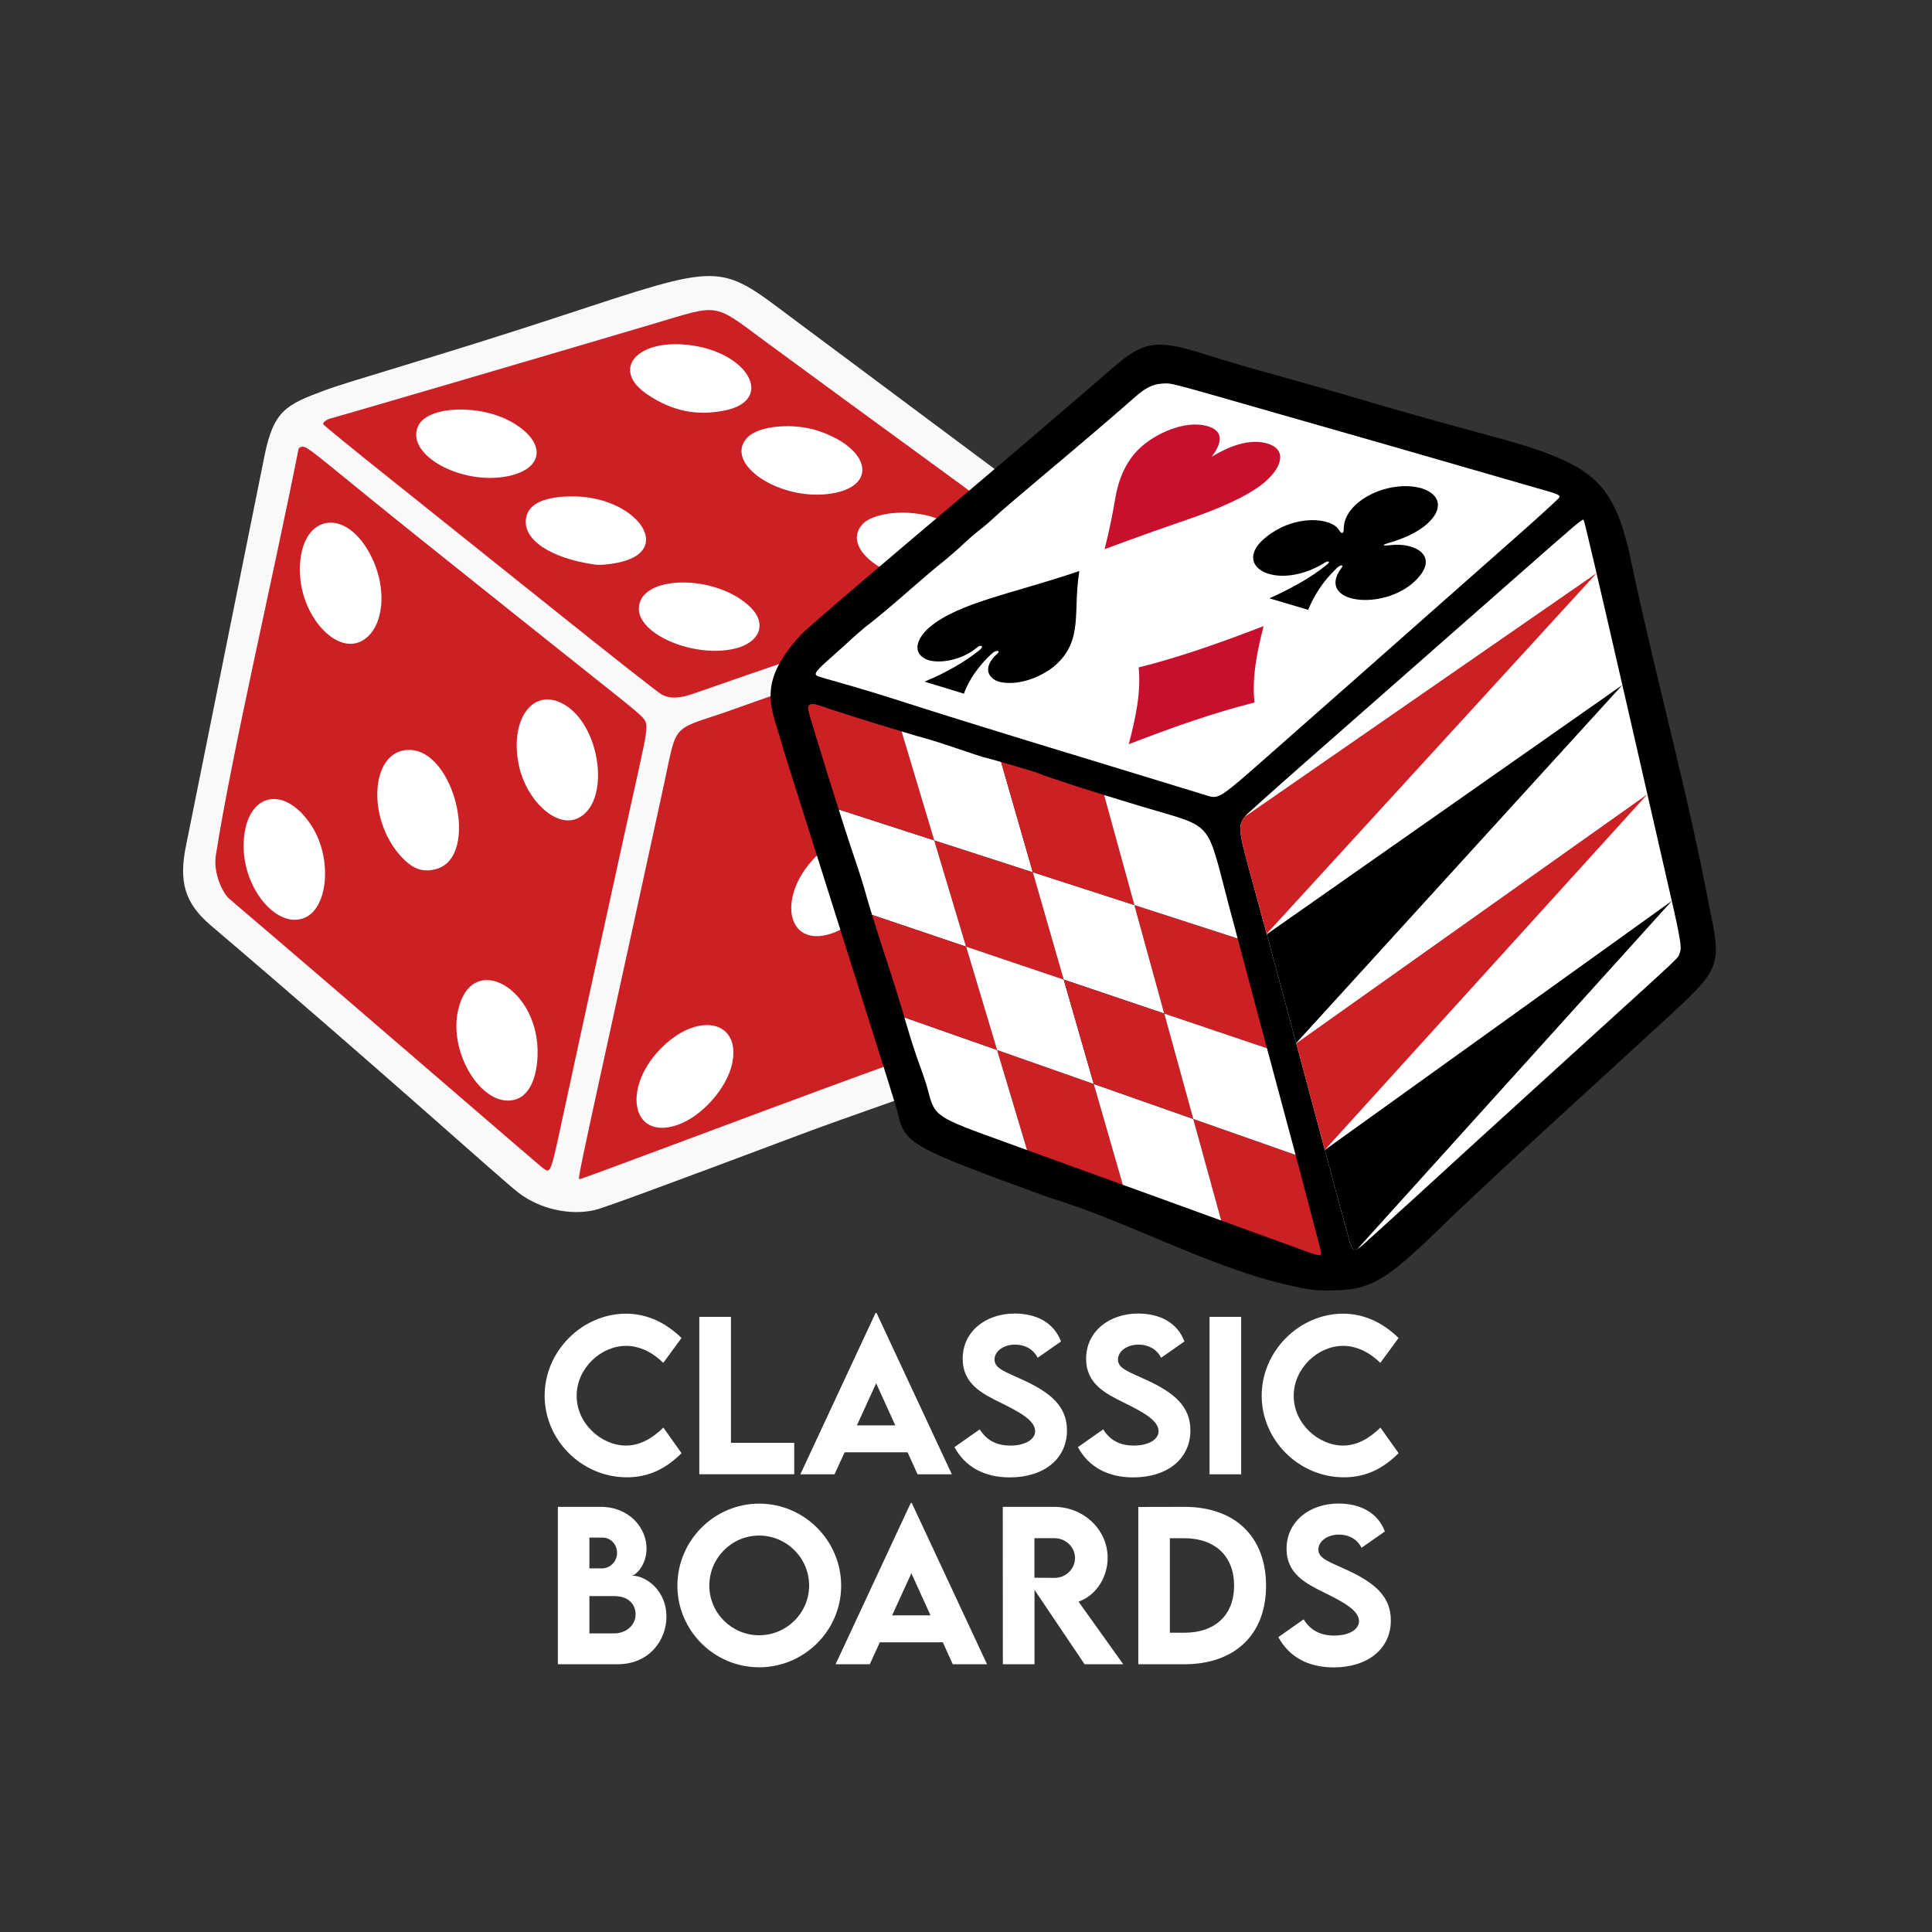 <?xml version="1.0" encoding="UTF-8"?>
<svg width="512mm" height="512mm" version="1.1" viewBox="0 0 512 512" xml:space="preserve" xmlns="http://www.w3.org/2000/svg"><rect x="0" y="0" width="512" height="512" fill="#333333" stroke="none"/><defs><clipPath id="clipPath1"><path d="m-265.1 461.49c-0.286-0.074-5.193-1.577-10.906-3.342-5.713-1.764-15.645-4.798-22.071-6.741-6.427-1.943-13.379-4.065-15.45-4.715-2.071-0.651-7.738-2.403-12.594-3.894-4.856-1.491-11.399-3.536-14.541-4.543-11.172-3.581-16.431-5.198-21.942-6.747-3.071-0.863-5.846-1.675-6.167-1.803-1.288-0.515-0.773-1.267 3.372-4.929 2.176-1.922 4.834-4.321 5.907-5.33 1.073-1.009 2.711-2.41 3.639-3.114 2.537-1.923 7.185-5.826 12.406-10.417 2.57-2.26 5.932-5.103 7.47-6.317 1.538-1.214 3.976-3.325 5.417-4.691 1.442-1.366 3.439-3.099 4.439-3.85 1-0.751 2.928-2.404 4.284-3.673 1.357-1.269 6.615-5.781 11.685-10.026 9.316-7.8 21.501-18.202 25.317-21.614 2.811-2.513 4.842-3.508 7.395-3.622 2.506-0.112 0.747-0.572 30.906 8.079 14.21 4.076 36.314 10.396 49.12 14.044 25.768 7.34 25.219 7.164 25.098 8.012-0.058 0.407-10.55 9.806-34.136 30.581-18.729 16.496-38.527 33.946-43.997 38.777-11.233 9.921-12.128 10.524-14.651 9.874z"/></clipPath><clipPath id="clipPath2"><path d="m-265.14 361.67c-2.923-1.084-64.894-23.578-80.215-29.116-19.461-7.035-19.347-6.959-21.198-13.993-0.376-1.428-1.381-4.466-2.234-6.751-0.853-2.285-2.25-6.55-3.105-9.478-2.234-7.655-3.252-10.915-6.724-21.552-1.702-5.213-3.622-11.408-4.266-13.767-0.645-2.359-2-6.682-3.011-9.608-2.844-8.226-12.163-38.054-12.392-39.663-0.245-1.726 0.811-2.017 3.566-0.984 3.181 1.193 23.05 7.354 27.661 8.578 1.428 0.379 5.284 1.612 8.569 2.74 3.285 1.128 6.323 2.127 6.751 2.22 1.913 0.415 13.409 3.779 14.471 4.234 2.616 1.121 14.565 4.973 27.187 8.762 19.604 5.886 17.089 3.05 23.239 26.212 5.184 19.525 8.923 33.496 17.801 66.53 3.734 13.895 6.752 25.463 6.705 25.707-0.124 0.652-0.909 0.632-2.806-0.071z"/></clipPath><clipPath id="clipPath3"><path d="m-330.95 436.43c-0.574-0.383-0.911-1.483-4.002-13.066-8.41-31.515-18.764-69.933-23.507-87.226-2.953-10.765-3.046-12.113-1.005-14.498 0.504-0.589 8.067-7.353 16.806-15.03 25.446-22.355 38.716-34.023 55.583-48.87 15.921-14.014 16.874-14.817 17.202-14.489 0.186 0.186 4.491 18.597 11.124 47.576 2.092 9.14 6.252 27.256 9.244 40.258 5.494 23.878 5.764 25.326 5.036 27.068-0.619 1.482 1.844-0.833-26.861 25.249-18.271 16.602-36.152 32.91-48.817 44.523-9.991 9.162-9.912 9.099-10.802 8.505z"/></clipPath></defs><g><g transform="matrix(.265 0 0 .265 -13.085 -32.923)" fill="#fff" style="white-space:pre" aria-label="CLASSIC
BOARDS"><path d="m676.35 1601.6c23.828 0 40.723-10.352 54.59-24.121l-18.164-25.586c-10.449 10.254-22.949 17.969-37.402 17.969-24.316 0-49.316-21.68-49.316-49.707 0-27.539 24.121-50 49.414-50 13.574 0 26.465 6.445 37.207 16.992l18.262-24.902c-16.504-15.918-34.668-24.023-55.176-24.316-44.336 0-81.738 37.598-81.738 82.031 0 44.238 36.914 81.641 82.324 81.641zm104-34.473v-125.98h-31.641v157.42h94.922v-31.445zm186.62 31.445h34.277l-75.293-161.33h-0.977l-75.195 161.33h34.18l10.059-21.973h62.988zm-60.645-48.926 19.238-42.09 19.141 42.09zm152.93 52.051c33.691 0 57.129-18.262 57.129-46.973 0-24.219-16.406-37.5-42.48-49.805-18.066-8.496-29.98-11.719-29.98-21.094 0-8.105 8.789-14.941 20.605-14.941 8.789 0 17.871 3.809 22.559 13.184l23.34-16.309c-7.129-19.043-24.902-27.93-46.387-27.93-28.906 0-51.953 17.969-51.953 45.215 0 25.098 19.434 34.766 37.109 43.555 16.504 8.203 35.352 17.285 35.352 28.809 0 8.398-9.961 14.453-24.805 14.453-13.574 0-23.633-5.078-30.566-16.211l-25.293 17.773c10.547 19.531 29.59 30.274 55.371 30.274zm123.44 0c33.691 0 57.129-18.262 57.129-46.973 0-24.219-16.406-37.5-42.48-49.805-18.066-8.496-29.98-11.719-29.98-21.094 0-8.105 8.789-14.941 20.605-14.941 8.789 0 17.871 3.809 22.559 13.184l23.34-16.309c-7.129-19.043-24.902-27.93-46.387-27.93-28.906 0-51.953 17.969-51.953 45.215 0 25.098 19.434 34.766 37.109 43.555 16.504 8.203 35.352 17.285 35.352 28.809 0 8.398-9.961 14.453-24.805 14.453-13.574 0-23.633-5.078-30.566-16.211l-25.293 17.773c10.547 19.531 29.59 30.274 55.371 30.274zm76.27-3.125h31.641v-157.42h-31.641zm134.47 3.027c23.828 0 40.723-10.352 54.59-24.121l-18.164-25.586c-10.449 10.254-22.949 17.969-37.402 17.969-24.316 0-49.316-21.68-49.316-49.707 0-27.539 24.121-50 49.414-50 13.574 0 26.465 6.445 37.207 16.992l18.262-24.902c-16.504-15.918-34.668-24.023-55.176-24.316-44.336 0-81.738 37.598-81.738 82.031 0 44.238 36.914 81.641 82.324 81.641z"/><path d="m681.09 1699.9c3.809 0 14.844-10.352 14.844-27.051 0-21.191-17.773-41.699-45.703-41.699h-42.969v157.42h59.473c32.422 0 49.121-24.512 49.121-47.754 0-25.293-19.629-40.918-34.766-40.918zm-28.906-37.988c7.324 0 14.258 6.25 14.258 15.137 0 9.18-7.324 15.625-14.844 15.625h-12.793v-30.762zm11.621 95.801h-25v-37.305h24.902c15.039 0 21.289 9.082 21.289 18.164 0 12.109-10.938 19.141-21.191 19.141zm144.73 33.887c45.117 0 82.031-36.719 82.031-81.543 0-45.215-36.914-82.129-81.934-82.129s-81.836 36.914-81.836 82.129c0 44.824 36.816 81.543 81.738 81.543zm0-32.031c-27.441 0-49.805-22.363-49.805-49.707 0-27.539 22.363-50 49.805-50 27.539 0 50 22.461 50 50 0 27.344-22.461 49.707-50 49.707zm193.65 29.004h34.277l-75.293-161.33h-0.977l-75.195 161.33h34.18l10.059-21.973h62.988zm-60.645-48.926 19.238-42.09 19.141 42.09zm231.15 48.926-44.726-62.598c16.894-5.957 29.102-23.633 29.102-43.848 0-28.32-24.121-50.977-53.516-50.977h-51.367l0.098 157.42h31.641v-74.414l50.098 74.414zm-88.867-126.07h20.312c10.645 0 20.312 8.594 20.312 19.824 0 11.23-9.57 19.922-20.312 19.824l-20.312-0.098zm149.71-31.348-45.801 0.098v157.32h45.801c50.879 0 81.934-29.688 81.934-78.516 0-49.121-31.055-79.004-81.934-78.906zm0.195 125.88h-14.453v-94.531h14.16c31.152 0 50.098 17.969 50.098 47.461 0 29.297-18.848 47.07-49.805 47.07zm149.41 34.668c33.692 0 57.129-18.262 57.129-46.973 0-24.219-16.406-37.5-42.48-49.805-18.066-8.496-29.98-11.719-29.98-21.094 0-8.105 8.789-14.941 20.606-14.941 8.789 0 17.871 3.809 22.559 13.184l23.34-16.309c-7.129-19.043-24.902-27.93-46.387-27.93-28.906 0-51.953 17.969-51.953 45.215 0 25.098 19.434 34.766 37.109 43.555 16.504 8.203 35.352 17.285 35.352 28.809 0 8.398-9.961 14.453-24.805 14.453-13.574 0-23.633-5.078-30.566-16.211l-25.293 17.773c10.547 19.531 29.59 30.274 55.371 30.274z"/></g><g transform="translate(-10.244 -45.831)"><path d="m302.33 204.76c0.479-2.208 3.467-10.797-6.518-18.249-4.468-3.334-71.648-53.394-76.204-56.81-18.977-14.23-17.86-14.223-60.009-0.35-31.877 10.492-56.541 17.41-63.167 19.872-10.423 3.874-13.633 5.403-16.074 17.309-1.978 9.647-20.316 101.05-20.733 103-2.115 9.913-0.465 15.633 6.507 21.568 46.25 39.369 77.082 67.456 81.638 70.91 5.605 4.249 13.524 6.014 20.138 4.488 2.189-0.505 17.584-6.16 54.602-20.057 12.322-4.626 32.346-11.448 40.172-14.388 8.526-3.203 14.674-7.158 15.2-9.703 2.833-13.698 18.204-88.838 24.447-117.59z" fill="#f9f9f9"/><g fill="#cd2025"><path d="m266.96 320.48c-3.271 1.389-13.484 4.986-14.663 5.4-0.476 0.167 3.132-1.641-59.425 21.748-15.686 5.864-28.685 10.663-28.888 10.663-0.681 0-1.568 4.234 14.141-67.513 3.143-14.353 6.782-31.062 8.088-37.132 3.461-16.087 1.89-14.217 15.925-18.965 0 0 84.066-29.734 89.675-31.889 5.839-2.244 3.237 2.903 2.382 6.935-0.855 4.032-13.876 67.255-20.925 102.09-0.823 4.069-1.351 6.555-6.31 8.661z"/><path d="m288.64 196.36c-4.498 1.995-56.028 20.004-60.283 21.452-10.18 3.465-30.32 10.409-34.093 11.755-3.873 1.382-6.321 1.491-8.569 0.379-0.842-0.417-12.569-9.629-28.585-22.456-14.936-11.962-34.83-27.869-44.208-35.349-9.378-7.479-17.051-13.752-17.051-13.938 0-0.528 1.252-1.384 2.298-1.572 0.868-0.156 58.088-16.924 85.468-25.046 17.664-5.24 15.406-5.617 29.74 4.957 8.165 6.023 30.467 22.338 52.098 38.111 5.522 4.027 20.327 15.843 22.932 17.972 2.441 1.995 1.513 3.175 0.253 3.734z"/><path d="m154.27 355.51c-0.353-0.244-12.911-11.028-27.907-23.964-49.74-42.909-53.731-46.037-55.486-47.649-1.663-1.528-4.172-6.718-3.429-11.422 4.383-27.758 14.802-71.818 21.901-107.59 0.057-0.285 0.764-1.21 2.272-0.28 2.633 1.624 9.602 7.711 30.464 24.399 16.349 13.078 35.801 28.603 43.227 34.5 14.29 11.348 15.258 12.163 15.898 13.383 0.705 1.344 0.466 3.145-1.723 12.99-4.732 21.285-15.039 68.459-20.142 92.181-3.17 14.736-3.179 14.759-5.076 13.448z"/></g><g fill="#fff"><path d="m105.9 215.8c5.828-2.891 7.214-13.129 2.979-22.007-6.945-14.56-19.904-11.658-19.127 4.284 0.547 11.225 9.48 21.03 16.148 17.723z"/><path d="m162.82 262.9c9.678-3.568 6.84-25.747-3.949-30.849-7.881-3.727-13.672 5.103-11.062 16.866 1.988 8.961 9.544 15.998 15.011 13.983z"/><path d="m126.02 276.08c11.369-3.376 4.764-31.541-7.392-31.519-10.624 0.018-11.359 19.551-1.1 29.253 2.708 2.561 5.232 3.234 8.491 2.266z"/><path d="m91.13 288.98c6.229-2.829 7.117-16.013 1.642-24.372-7.548-11.523-17.99-8.312-17.958 5.522 0.026 11.601 9.127 22.115 16.316 18.85z"/><path d="m146.85 337.21c3.461-1.037 5.59-5.228 5.851-11.519 0.739-17.804-17.405-28.267-21.058-12.143-2.641 11.658 6.71 26.208 15.207 23.662z"/><path d="m202 154.68c13.916-2.616 6.606-15.807-9.683-17.475-13.627-1.396-20.117 6.735-10.509 13.165 6.513 4.359 12.798 5.7 20.192 4.31z"/><path d="m144.9 172.01c9.636-1.989 10.142-9.069 1.02-14.289-8.54-4.886-22.259-4.36-24.831 0.953-3.645 7.529 11.325 15.913 23.811 13.336z"/><path d="m230.48 176.64c12.464-1.934 10.491-11.934-3.273-16.587-6.692-2.262-15.913-1.422-18.897 1.722-6.516 6.865 8.564 16.976 22.17 14.865z"/><path d="m175.04 194.7c13.818-3.505 3.412-17.337-13.029-17.318-7.395 8e-3 -11.527 1.859-12.311 5.516-1.234 5.753 6.238 10.886 18.284 12.56 1.473 0.205 4.577-0.129 7.057-0.758z"/><path d="m204.68 217.79c6.897-1.53 8.95-6.588 4.467-11.009-9.105-8.98-29.604-8.711-29.604 0.389 0 6.847 14.511 12.977 25.137 10.62z"/><path d="m261.05 199.56c12.464-1.934 10.491-11.934-3.273-16.587-6.692-2.262-15.913-1.422-18.897 1.722-6.516 6.865 8.564 16.976 22.17 14.865z"/><path d="m189.6 344.01c6.517-2.168 13.262-9.687 14.681-16.365 2.341-11.018-8.459-13.822-18.131-4.706-11.217 10.572-8.829 25.156 3.45 21.072z"/><path d="m230.6 293.22c6.517-2.168 13.262-9.687 14.681-16.365 2.341-11.018-8.459-13.822-18.131-4.706-11.217 10.572-8.829 25.156 3.45 21.072z"/><path d="m269.37 246.82c6.517-2.168 13.262-9.687 14.681-16.365 2.341-11.018-8.459-13.822-18.131-4.706-11.217 10.572-8.829 25.156 3.45 21.072z"/></g></g><g transform="translate(-10.244 -47.124)"><path d="m370.18 388.42c6.37-1.717 10.509-4.848 24.412-18.468 19.335-18.392 39.193-36.228 58.81-54.319 12.546-11.576 13.069-13.015 9.966-27.461-5.642-30.203-13.955-59.96-20.335-89.909-4.848-23.726-9.435-28.009-38.318-35.769-12.419-3.337-25.028-6.889-35.045-9.873-4.718-1.406-12.844-3.738-18.057-5.183-11.286-3.129-16.027-4.511-21.942-6.396-12.899-4.112-16.354-3.595-24.674 3.689-2.54 2.224-8.544 7.39-13.342 11.48s-10.057 8.593-11.686 10.007c-4.424 3.838-54.77 46.168-57.492 49.14-12.43 13.571-7.416 19.67-4.609 30.418 0.317 1.214 29.535 93.128 30.119 95.662 2.061 8.953 2.725 9.334 40.008 22.953 23.234 7.025 45.059 20.174 69.052 24.41 3.377 0.55 10.437 0.346 13.132-0.381z"/><g transform="translate(699.81 -58.344)" clip-path="url(#clipPath3)"><path d="m-269.86 242.21 26.512 115.91-87.644 79.629-31.386-113.97z" fill="#fff"/><path d="m-246.52 344.22-84.467 93.518-7.562-27.459z"/><path d="m-252.99 315.95-85.561 94.335-7.747-28.132z" fill="#cd2025"/><g transform="translate(-50)"><path d="m-209.62 286.99-86.683 95.164-7.939-28.829z"/><path d="m-216.4 257.32-87.835 96.005-8.138-29.553z" fill="#cd2025"/></g></g><g transform="translate(622.73 17.523)" clip-path="url(#clipPath2)"><g transform="translate(-39.116 67.975)"><path transform="scale(-1,1)" d="m299.67 192.77 26.133-8.453-8.449 28.177-25.877 8.74z" fill="#cd2025"/><path transform="scale(-1,1)" d="m325.8 184.32 25.384-8.211-8.687 27.895-25.146 8.493z" fill="#fff"/></g><g transform="matrix(-1 0 0 1 -626.39 36.542)"><path transform="scale(-1,1)" d="m227.15 178.83 25.626 7.909 8.698 29.005-25.384-8.211z" fill="#cd2025"/><path transform="scale(-1,1)" d="m252.78 186.74 26.393 8.145 8.438 29.313-26.133-8.453z" fill="#fff"/></g><g transform="translate(62.865)"><g transform="translate(-39.116 67.975)"><path transform="scale(-1,1)" d="m307.88 210.45 27.733-8.971-7.918 28.756-27.438 9.267z" fill="#cd2025"/><path transform="scale(-1,1)" d="m335.62 201.47 26.915-8.706-8.193 28.464-26.64 8.998z" fill="#fff"/></g><g transform="matrix(-1 0 0 1 -626.39 36.542)"><path transform="scale(-1,1)" d="m216.31 194.89 27.195 8.393 8.158 29.627-26.915-8.706z" fill="#cd2025"/><path transform="scale(-1,1)" d="m243.5 203.28 28.034 8.652 7.858 29.946-27.733-8.971z" fill="#fff"/></g></g><g transform="translate(0 62.865)"><g transform="translate(-39.116 67.975)"><path transform="scale(-1,1)" d="m283.51 186.02 25.625-9.008-7.983 26.623-25.377 9.257z" fill="#cd2025"/><path transform="scale(-1,1)" d="m309.14 177.01 24.912-8.757-8.215 26.377-24.68 9.002z" fill="#fff"/></g><g transform="matrix(-1 0 0 1 -626.39 36.542)"><path transform="scale(-1,1)" d="m244.78 172.57 25.146 8.493 8.211 27.384-24.912-8.757z" fill="#cd2025"/><path transform="scale(-1,1)" d="m269.93 181.06 25.877 8.74 7.959 27.651-25.625-9.008z" fill="#fff"/></g><g transform="translate(62.865)"><g transform="translate(-39.116 67.975)"><path transform="scale(-1,1)" d="m292.86 204.83 27.148-9.543-7.469 27.125-26.863 9.799z" fill="#cd2025"/><path transform="scale(-1,1)" d="m320.01 195.29 26.37-9.269-7.735 26.872-26.104 9.522z" fill="#fff"/></g><g transform="matrix(-1 0 0 1 -626.39 36.542)"><path transform="scale(-1,1)" d="m232.94 189.8 26.64 8.998 7.689 27.922-26.37-9.269z" fill="#cd2025"/><path transform="scale(-1,1)" d="m259.58 198.8 27.438 9.267 7.399 28.198-27.148-9.543z" fill="#fff"/></g></g></g></g><g transform="translate(595.81 -203.35)" clip-path="url(#clipPath1)"><path d="m-279.2 350.7 107.81 31.109-91.334 80.709-108.21-33.312z" fill="#fff"/><path d="m-299.53 401.8c-17.716 6.029-31.844 8.318-39.651 14.861-2.535 2.123-5.226 6.232-1.194 8.408 2.623 1.412 9.178 0.826 13.766-3.026 0.879-0.776 1.964-0.419 0.728 0.635-3.696 3.015-9.127 6.188-14.676 8.43l10.449 3.203c1.19-3.582 4.029-7.551 7.427-10.66 1.216-1.061 2.347-0.745 1.439 0.024-4.406 3.912-2.268 7.157 1.423 7.671 5.699 0.79 11.491-2.403 13.928-4.573 7.514-6.685 4.582-14.148 6.361-24.974z" stroke-width=".282"/><path d="m-286.44 447.7c1.859-7.013 3.294-13.909 2.627-20.347 11.26-2.813 22.221-6.772 33.112-10.954-1.773 6.919-3.138 13.783-2.401 20.249-11.322 2.83-22.353 6.824-33.338 11.052z" fill="#c8102e" stroke-width=".282"/><path d="m-208.95 379.84c-8.753-2.36-20.625 3.525-20.515 10.845 0.011 1.069-0.418 1.556-1.232 0.292-1.897-3.34-11.66-4.372-19.391 1.872-9.56 7.719 2.895 14.47 15.351 6.895 1.162-0.842 2.126-0.531 0.451 0.657-4.164 3.342-9.281 6.109-14.859 8.637l10.254 3.05c1.557-3.729 3.749-7.366 7.395-10.864 1.199-1.329 2.21-1.058 1.348-0.127-6.77 9.273 11.043 11.492 19.545 3.384 6.874-6.555 0.157-10.36-6.538-9.53-2.576 0.271-1.956-0.161-0.116-0.689 12.648-3.612 16.787-11.783 8.316-14.421 0 0-5e-5 5e-5 -9e-3 -3e-3z" stroke-width=".283"/><path d="m-292.85 396.03s1.619-6.063 2.818-13.366c0.801-4.867 2.688-9.819 6.525-13.425 4.373-4.111 11.973-7.291 17.482-5.954 5.516 1.339 3.84 5.264 1.558 8.245 4.034-2.471 10.012-5.149 15.096-3.413 5.097 1.741 3.362 6.656-1.624 10.62-4.372 3.477-12.061 6.756-20.123 9.505-12.059 4.112-21.732 7.788-21.732 7.788z" fill="#c8102e" stroke-width=".282"/></g></g></g></svg>
